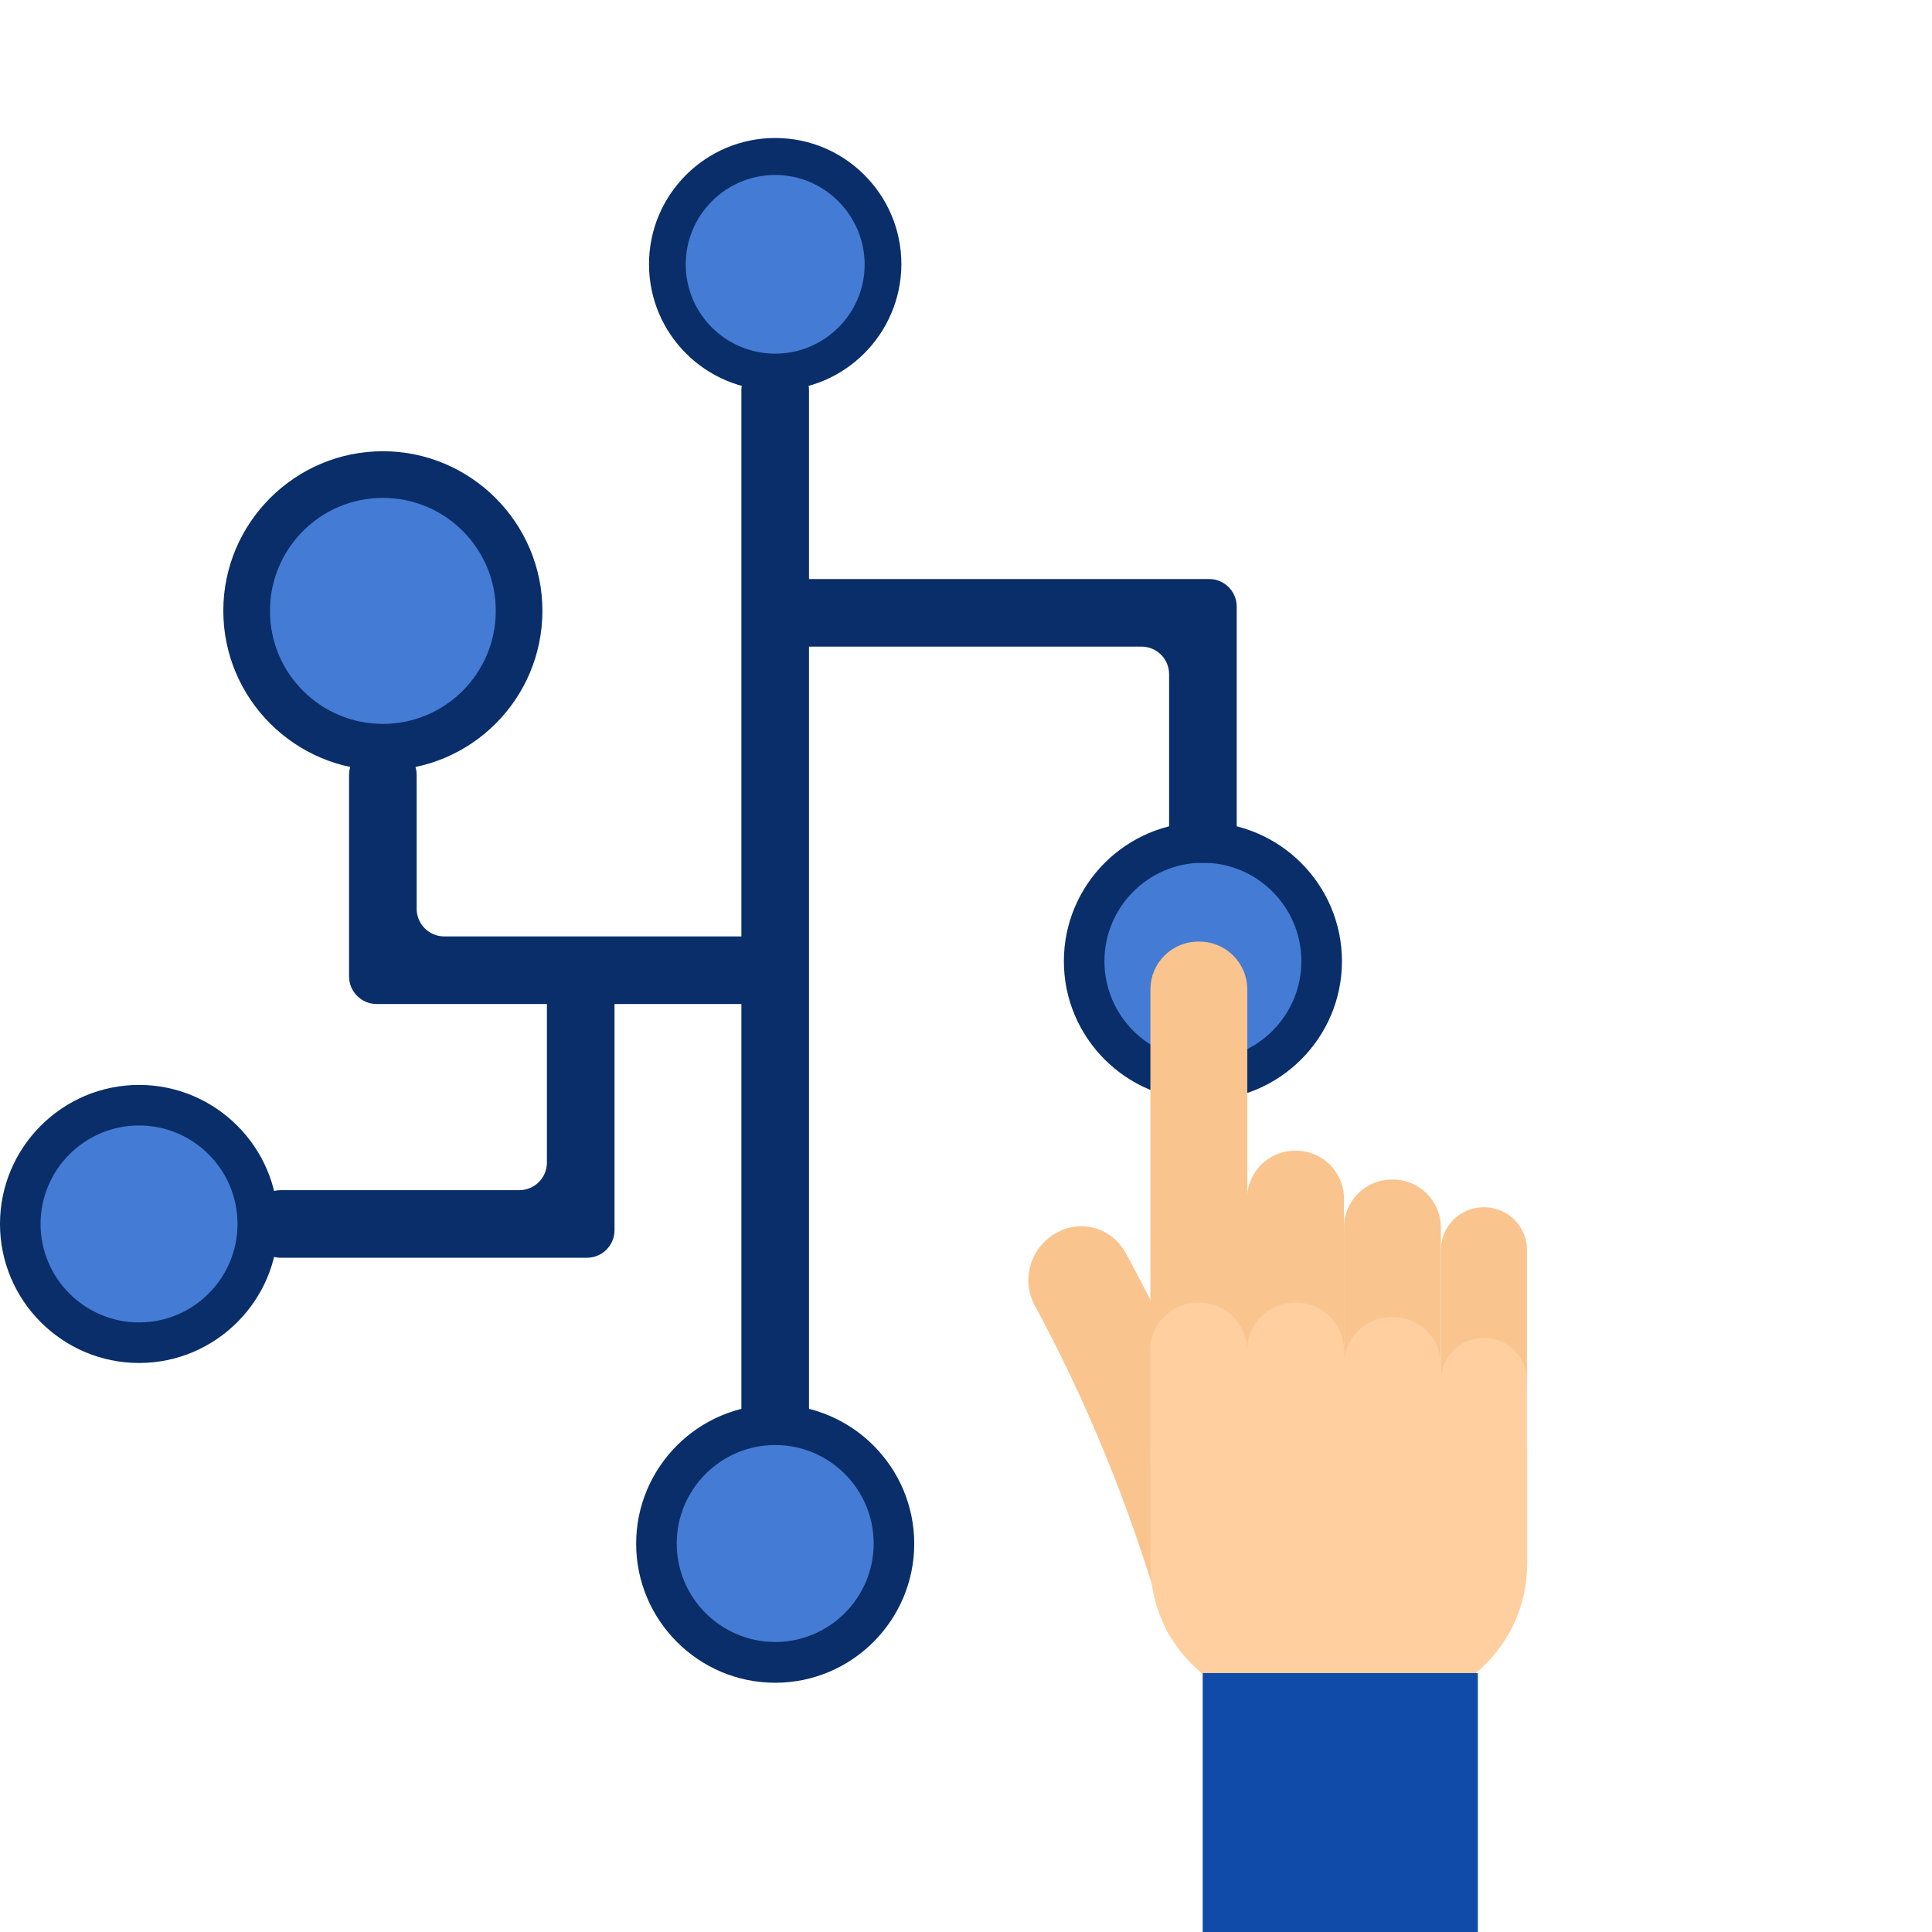 <svg width="140" height="140" viewBox="0 0 140 140" fill="none" xmlns="http://www.w3.org/2000/svg">
<path d="M107.563 103.291H107.498C105.799 103.291 104.411 101.903 104.411 100.205V90.57C104.411 88.872 105.799 87.484 107.498 87.484H107.563C109.261 87.484 110.649 88.872 110.649 90.57V100.205C110.649 101.903 109.261 103.291 107.563 103.291Z" fill="#FAC48E"/>
<path d="M100.933 103.291H100.868C98.941 103.291 97.389 101.739 97.389 99.812V88.953C97.389 87.026 98.941 85.475 100.868 85.475H100.933C102.86 85.475 104.411 87.026 104.411 88.953V99.812C104.411 101.723 102.86 103.291 100.933 103.291Z" fill="#FAC48E"/>
<path d="M93.911 103.291H93.846C91.919 103.291 90.368 101.739 90.368 99.812V86.863C90.368 84.936 91.919 83.385 93.846 83.385H93.911C95.838 83.385 97.39 84.936 97.39 86.863V99.812C97.39 101.723 95.838 103.291 93.911 103.291Z" fill="#FAC48E"/>
<path d="M88.931 120.013C88.914 120.013 88.882 120.029 88.865 120.045C86.857 120.715 84.816 119.457 84.228 117.318C81.876 109.153 78.741 101.544 74.969 94.571C74.005 92.742 74.642 90.489 76.422 89.411C76.439 89.395 76.471 89.378 76.487 89.378C78.267 88.317 80.57 88.921 81.599 90.848C85.599 98.164 88.947 106.133 91.462 114.657C92.099 116.877 90.923 119.327 88.931 120.013Z" fill="#FAC48E"/>
<path d="M10.075 97.298C14.828 97.298 18.681 93.445 18.681 88.692C18.681 83.939 14.828 80.086 10.075 80.086C5.322 80.086 1.469 83.939 1.469 88.692C1.469 93.445 5.322 97.298 10.075 97.298Z" fill="#447BD4"/>
<path d="M10.075 98.767C4.523 98.767 0 94.244 0 88.692C0 83.14 4.523 78.617 10.075 78.617C15.627 78.617 20.151 83.14 20.151 88.692C20.151 94.244 15.627 98.767 10.075 98.767ZM10.075 81.556C6.14 81.556 2.939 84.757 2.939 88.692C2.939 92.627 6.14 95.828 10.075 95.828C14.011 95.828 17.211 92.627 17.211 88.692C17.211 84.757 14.011 81.556 10.075 81.556Z" fill="#092E69"/>
<path d="M44.53 89.142C44.53 90.246 43.635 91.142 42.53 91.142H20.354C19.249 91.142 18.354 90.246 18.354 89.142V88.243C18.354 87.138 19.249 86.243 20.354 86.243H37.631C38.736 86.243 39.631 85.347 39.631 84.243V72.452C39.631 71.348 40.527 70.452 41.631 70.452H42.53C43.635 70.452 44.53 71.348 44.53 72.452V89.142Z" fill="#092E69"/>
<path d="M95.773 69.652C95.773 64.9 91.919 61.046 87.167 61.046C82.415 61.046 78.561 64.9 78.561 69.652C78.561 74.404 82.415 78.258 87.167 78.258C91.919 78.258 95.773 74.404 95.773 69.652Z" fill="#447BD4"/>
<path d="M97.243 69.653C97.243 75.205 92.719 79.728 87.167 79.728C81.615 79.728 77.092 75.205 77.092 69.653C77.092 64.1 81.615 59.577 87.167 59.577C92.719 59.577 97.243 64.1 97.243 69.653ZM94.303 69.653C94.303 65.717 91.103 62.517 87.167 62.517C83.232 62.517 80.031 65.717 80.031 69.653C80.031 73.588 83.232 76.788 87.167 76.788C91.103 76.788 94.303 73.588 94.303 69.653Z" fill="#092E69"/>
<path d="M89.617 60.517C89.617 61.621 88.721 62.517 87.617 62.517H86.718C85.613 62.517 84.718 61.621 84.718 60.517V48.856C84.718 47.752 83.822 46.856 82.718 46.856H58.174C57.069 46.856 56.174 45.961 56.174 44.856V43.958C56.174 42.853 57.069 41.958 58.174 41.958H87.617C88.721 41.958 89.617 42.853 89.617 43.958V60.517Z" fill="#092E69"/>
<path d="M86.906 103.29H86.841C84.914 103.29 83.363 101.739 83.363 99.812V71.709C83.363 69.782 84.914 68.231 86.841 68.231H86.906C88.833 68.231 90.385 69.782 90.385 71.709V99.812C90.368 101.722 88.817 103.29 86.906 103.29Z" fill="#FAC48E"/>
<path d="M63.98 19.145C63.98 23.456 60.485 26.951 56.174 26.951C51.863 26.951 48.368 23.456 48.368 19.145C48.368 14.834 51.863 11.339 56.174 11.339C60.485 11.339 63.98 14.834 63.98 19.145Z" fill="#447BD4"/>
<path d="M56.174 28.289C51.128 28.289 47.029 24.19 47.029 19.145C47.029 14.099 51.128 10 56.174 10C61.22 10 65.318 14.099 65.318 19.145C65.302 24.19 61.203 28.289 56.174 28.289ZM56.174 12.678C52.598 12.678 49.691 15.585 49.691 19.161C49.691 22.737 52.598 25.627 56.174 25.627C59.75 25.627 62.657 22.721 62.657 19.161C62.64 15.585 59.734 12.678 56.174 12.678Z" fill="#092E69"/>
<path d="M56.623 26.28H55.724C54.62 26.28 53.724 27.176 53.724 28.28V108.378C53.724 109.482 54.62 110.378 55.724 110.378H56.623C57.728 110.378 58.623 109.482 58.623 108.378V28.28C58.623 27.176 57.728 26.28 56.623 26.28Z" fill="#092E69"/>
<path d="M27.744 54.139C33.2 54.139 37.623 49.715 37.623 44.259C37.623 38.803 33.2 34.38 27.744 34.38C22.287 34.38 17.864 38.803 17.864 44.259C17.864 49.715 22.287 54.139 27.744 54.139Z" fill="#447BD4"/>
<path d="M27.744 55.821C21.375 55.821 16.182 50.628 16.182 44.259C16.182 37.891 21.375 32.698 27.744 32.698C34.112 32.698 39.305 37.891 39.305 44.259C39.305 50.644 34.129 55.821 27.744 55.821ZM27.744 36.078C23.22 36.078 19.563 39.752 19.563 44.276C19.563 48.799 23.237 52.457 27.744 52.457C32.267 52.457 35.925 48.782 35.925 44.276C35.941 39.752 32.267 36.078 27.744 36.078Z" fill="#092E69"/>
<path d="M56.173 70.755C56.173 71.859 55.278 72.755 54.173 72.755H27.294C26.19 72.755 25.294 71.859 25.294 70.755V56.155C25.294 55.051 26.19 54.155 27.294 54.155H28.193C29.298 54.155 30.193 55.051 30.193 56.155V65.856C30.193 66.96 31.088 67.856 32.193 67.856H54.173C55.278 67.856 56.173 68.751 56.173 69.856V70.755Z" fill="#092E69"/>
<path d="M64.779 111.864C64.779 116.615 60.926 120.469 56.174 120.469C51.422 120.469 47.568 116.615 47.568 111.864C47.568 107.112 51.422 103.258 56.174 103.258C60.926 103.242 64.779 107.095 64.779 111.864Z" fill="#447BD4"/>
<path d="M56.174 121.939C50.622 121.939 46.098 117.416 46.098 111.864C46.098 106.312 50.622 101.789 56.174 101.789C61.726 101.789 66.249 106.312 66.249 111.864C66.249 117.416 61.726 121.939 56.174 121.939ZM56.174 104.712C52.238 104.712 49.038 107.912 49.038 111.848C49.038 115.783 52.238 118.984 56.174 118.984C60.109 118.984 63.31 115.783 63.31 111.848C63.31 107.912 60.109 104.712 56.174 104.712Z" fill="#092E69"/>
<path d="M100.427 123.572H93.585C87.935 123.572 83.363 119 83.363 113.35V104.989H110.666V113.35C110.65 119 106.077 123.572 100.427 123.572Z" fill="#FFCF9F"/>
<path d="M110.65 106.263V100.041C110.65 98.343 109.261 96.955 107.563 96.955H107.498C105.8 96.955 104.412 98.343 104.412 100.041V98.914C104.412 96.987 102.86 95.436 100.933 95.436H100.868C98.941 95.436 97.39 96.987 97.39 98.914V97.869C97.39 95.942 95.839 94.391 93.912 94.391H93.846C91.919 94.391 90.368 95.942 90.368 97.869C90.368 95.942 88.817 94.391 86.89 94.391H86.825C84.898 94.391 83.346 95.942 83.346 97.869V106.263H110.65Z" fill="#FFCF9F"/>
<path d="M107.09 121.237H87.151V140H107.09V121.237Z" fill="#104BA9"/>
</svg>
